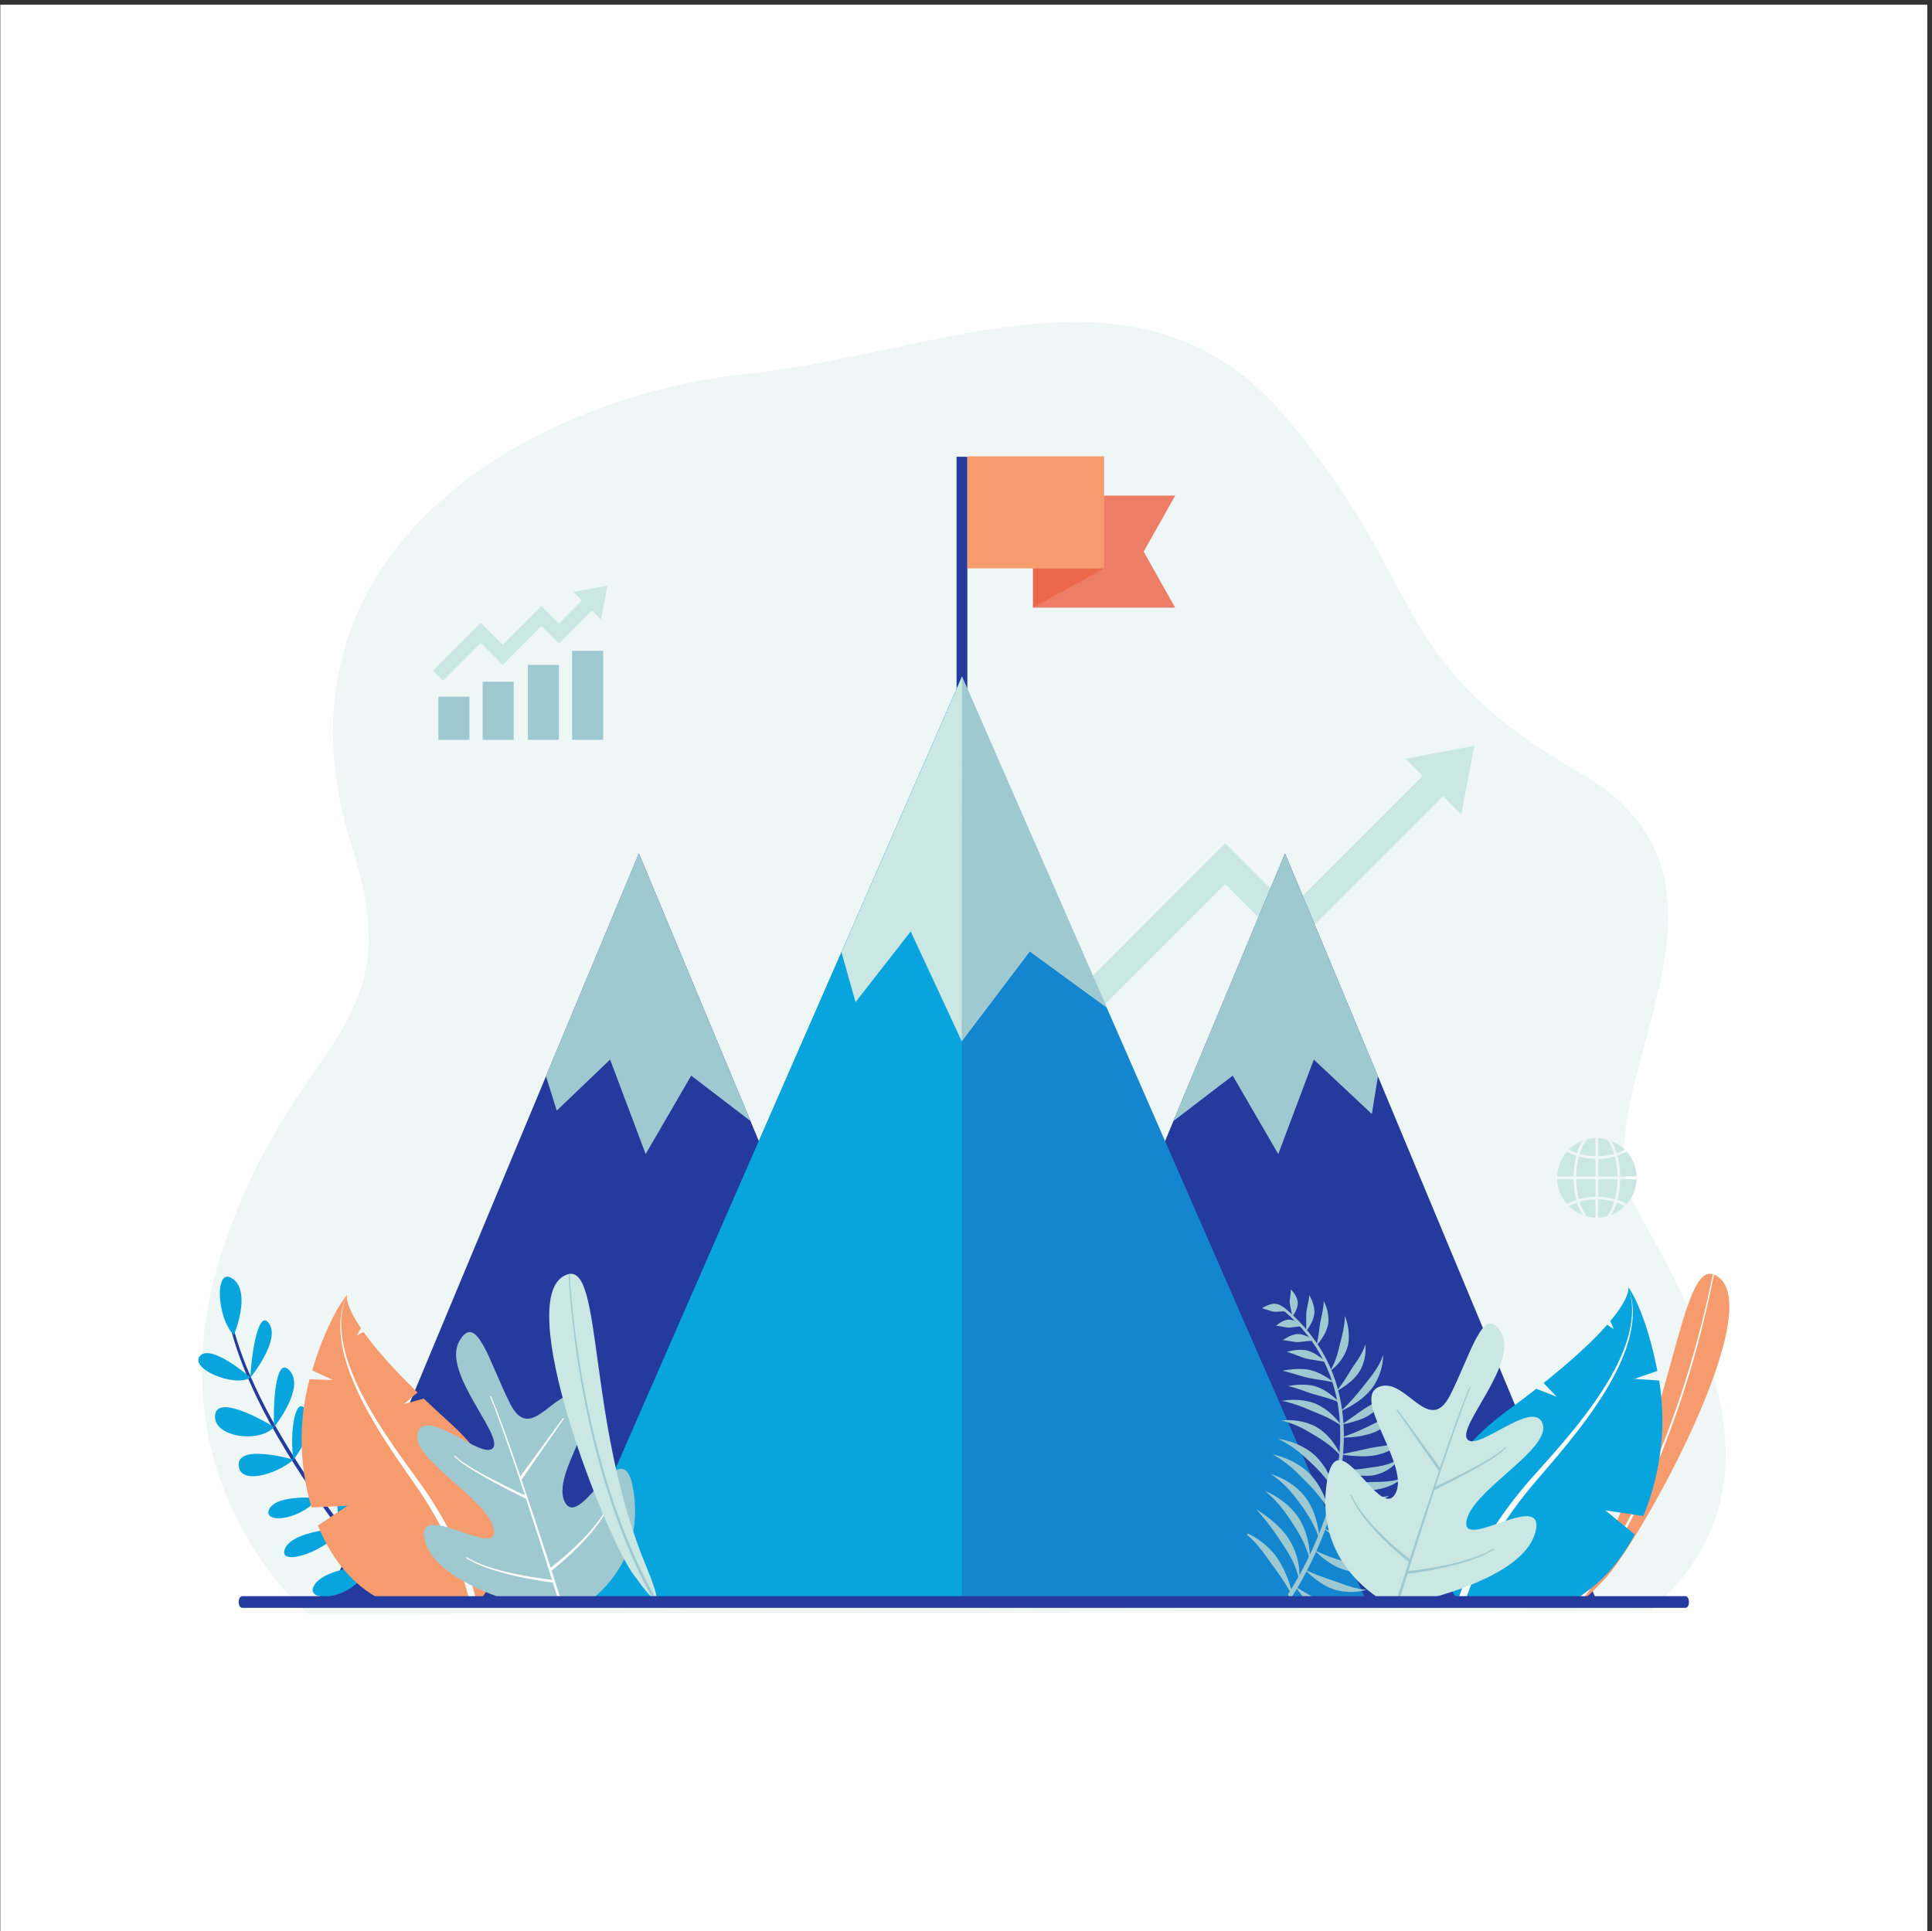 <svg xmlns="http://www.w3.org/2000/svg" xml:space="preserve" width="4001" height="4000"><rect width="100%" height="100%" fill="#333333" stroke="none"/><defs><clipPath id="a" clipPathUnits="userSpaceOnUse"><path d="M30007.5 30000H7.46V0H30007.5Z" clip-rule="evenodd"/></clipPath></defs><path d="M30007.5 30000H7.46V0H30007.5v30000" style="fill:#fff;fill-opacity:1;fill-rule:evenodd;stroke:none" transform="matrix(.133 0 0 -.133 0 4000)"/><g clip-path="url(#a)" transform="matrix(.133 0 0 -.133 0 4000)"><path d="M30007.5 30000H7.46V0H30007.5v30000" style="fill:#fff;fill-opacity:1;fill-rule:evenodd;stroke:none"/><path d="M4805.01 4938.58S2342.08 6948.46 3416.3 10450.9c1074.22 3502.4 3016.15 3442.7 2071.59 6403.8-1499.41 4700.4 2866.94 7059 6123.01 7395.3 3009.7 310.9 6139.5 1987.8 8392.8-649.1 2253.2-2637 1549.8-3809.9 4602.5-5564.6 3052.8-1754.7-99.1-5019.4 875.2-6778.5 974.2-1759.14 2457.6-4340.6 208.3-6266.72l-20884.69-52.5" style="fill:#eef7f6;fill-opacity:1;fill-rule:evenodd;stroke:none"/><path d="M24843.3 11396.7v-282.3c-45.6 1.5-90 8-132.6 18.9-10.7 12.6-20.9 26.4-30.8 41.4-33.3 50.4-61.9 113.3-84.1 185.4 76.4 21.9 159.9 34.8 247.5 36.6zm42.1 0c87.6-1.8 171.1-14.7 247.6-36.6-22.3-72.1-50.8-135-84.2-185.4-9.8-15-20.1-28.8-30.7-41.4-42.6-10.9-87-17.4-132.7-18.9zm-329.7-49.2c23.1-74.5 52.5-139.7 86.7-192.4-80.2 30.8-152.4 77.9-212.5 137.2 38.6 21.4 80.8 39.9 125.8 55.2zm617.4 0c45-15.3 87.1-33.8 125.8-55.2-60.1-59.3-132.3-106.4-212.5-137.2 34.2 52.7 63.6 117.9 86.7 192.4zm-671.8 364.6c1.6-117.2 17-227.4 42.8-324.2-51.8-17.5-100.1-39.1-144-64.1l-.1.1c-7.6 8.6-15 17.4-22.1 26.4-14.2 18-27.4 36.8-39.5 56.4-26.2 42-47.3 87.2-62.7 134.3-10.9 33.5-19 67.9-24 102.7-3.3 22.4-5.3 45-6.1 67.5v.9zm981.9 0c-5-148.7-62.5-284.1-154.5-388.3-43.9 25-92.2 46.6-144 64.1 25.8 96.8 41.1 207 42.8 324.2zm-297.8 0c-1.7-112.7-16.2-218.6-40.8-311.6-80.1 23-167.5 36.5-259.2 38.3v273.3zm-642 0h299.9v-273.3c-91.6-1.8-179-15.3-259.1-38.3-24.6 93-39.2 198.9-40.8 311.6zm-143.3 430.5c43.9-25.1 92.2-46.7 144-64.2-25.8-96.8-41.2-207-42.8-324.2h-255.7c5 148.7 62.5 284.1 154.5 388.4zm744.5-76.7c24.6-93 39.1-199 40.8-311.7h-300v273.4c91.7 1.8 179.1 15.2 259.2 38.3zm184.2 76.5c7.6-8.5 14.9-17.3 22-26.3 14.3-18.1 27.5-36.9 39.6-56.4 26.2-42.1 47.3-87.3 62.7-134.3 10.9-33.5 19-68 24-102.8 3.2-22.4 5.2-44.9 6-67.5l.1-.9h-255.7c-1.7 117.2-17 227.5-42.8 324.2 51.8 17.5 100.1 39.1 144 64.2zm-744.6-76.5c80.1-23.1 167.5-36.5 259.1-38.3v-273.4h-299.9c1.6 112.7 16.2 218.7 40.8 311.7zm259.1 286.1v-282.3c-87.5 1.8-171.1 14.6-247.5 36.6 22.2 72 50.8 134.9 84.1 185.4 9.9 14.9 20.1 28.7 30.8 41.3 42.6 10.9 87 17.4 132.6 19zm42.1 0c45.7-1.6 90.1-8.1 132.7-19 10.6-12.6 20.9-26.4 30.7-41.3 33.4-50.5 61.9-113.4 84.2-185.4-76.4-22-160-34.8-247.6-36.6zm-243-40.7c-34.2-52.7-63.6-118-86.7-192.5-45 15.3-87.2 33.9-125.8 55.3 60.1 59.2 132.3 106.3 212.5 137.2zm444 0c80.2-30.9 152.4-78 212.5-137.2-38.7-21.4-80.8-40-125.8-55.3-23.1 74.5-52.5 139.8-86.7 192.5M22149.5 17993.2l-265.6 265.7 1072.1 202.4-202.4-1072.1-285.9 285.8-2379-2379.1-1011.8 1011.8-2253.2-2253.2-317.8 317.7 2571.7 2572.6 1011.1-1012.5 2060.8 2060.9" style="fill:#cae7e4;fill-opacity:1;fill-rule:evenodd;stroke:none"/><path d="M8908.44 19940.7h483.19v-1386.4h-483.19v1386.4M8218.87 19720.8h483.19v-1166.5h-483.19v1166.5M7515.39 19459.1h483.19v-904.8h-483.19v904.8M6825.82 19225.5h483.19v-671.2h-483.19v671.2" style="fill:#9fc9d0;fill-opacity:1;fill-rule:evenodd;stroke:none"/><path d="m9061.4 20725.1-130.86 130.9 528.07 99.7-99.7-528.1-140.78 140.8-516.07-516.1-273 273.1-602.45-602.5-339.82 339.8-588.74-588.7-156.74 156.7 745.48 745.5 339.82-339.8 602.77 602.7 272.68-273.3 359.34 359.3" style="fill:#cae7e4;fill-opacity:1;fill-rule:evenodd;stroke:none"/><path d="M15062.5 22961.8h-168.2v-6466.2h168.2v6466.2M20008.6 16784.4l4855.8-11644.53h-9711.5l4855.7 11644.53" style="fill:#243a9d;fill-opacity:1;fill-rule:evenodd;stroke:none"/><path d="m21455.5 13314.6-1446.9 3469.8-1737.3-4166.2 923.1 706.4 709.1-1221.1 553.4 1471.7 903.9-848.4 94.7 587.8" style="fill:#9fc9d0;fill-opacity:1;fill-rule:evenodd;stroke:none"/><path d="M9948.19 16784.4 5092.43 5139.87H14804L9948.19 16784.4" style="fill:#243a9d;fill-opacity:1;fill-rule:evenodd;stroke:none"/><path d="m8501.27 13314.6 1446.92 3469.8 1737.31-4166.2-923.1 706.4-709-1221.1-553.54 1471.7-830.88-795.2-167.71 534.6" style="fill:#9fc9d0;fill-opacity:1;fill-rule:evenodd;stroke:none"/><path d="M14978.4 19538.7 8682.21 5139.87H21274.6L14978.4 19538.7" style="fill:#1486cf;fill-opacity:1;fill-rule:evenodd;stroke:none"/><path d="M14978.4 19538.7 8682.21 5139.87h6296.19V19538.7" style="fill:#08a4dd;fill-opacity:1;fill-rule:evenodd;stroke:none"/><path d="m13102.3 15248.1 1876.1 4290.6 2252.7-5151.6-1197 873.4-1059.5-1399.5-794.1 1709.4-858.7-1100.7-219.5 778.4" style="fill:#cae7e4;fill-opacity:1;fill-rule:evenodd;stroke:none"/><path d="m14974.6 13861 3.8 5677.7 2252.7-5151.6-1197 873.4-1059.5-1399.5" style="fill:#9fc9d0;fill-opacity:1;fill-rule:evenodd;stroke:none"/><path d="M18298.6 22357.1h-2213.4V20612h2213.4l-490.9 872.6 490.9 872.5" style="fill:#ed7d65;fill-opacity:1;fill-rule:evenodd;stroke:none"/><path d="M16085.2 20612v611.9h1106.7l-1106.7-611.9" style="fill:#eb684d;fill-opacity:1;fill-rule:evenodd;stroke:none"/><path d="M17191.9 22969.1h-2129.4v-1745.2h2129.4v1745.2" style="fill:#f69b6e;fill-opacity:1;fill-rule:evenodd;stroke:none"/><path d="M6342.21 5078.2c0-42.99-53.44 0-98.36 0-349.05 394.93-1132.32 1321.84-1774.95 2377.11-388.81 638.48-726.09 1323.93-885.1 1967.08-2.83 11.32 4.06 22.81 15.37 25.64 11.32 2.84 22.81-4.05 25.65-15.37 161.79-637.88 501.19-1316.58 891.22-1948.45 675.27-1093.97 1502.55-2047.5 1826.17-2406.01" style="fill:#243a9d;fill-opacity:1;fill-rule:evenodd;stroke:none"/><path d="M6268.2 5078.2s351.04 439.45 161.52 928.54c-189.52 489.08-422.29-430.84-161.52-928.54M5762.47 5700.65s418.91 782.22 177.46 1033.68c-241.46 251.46-345.11-521.28-177.46-1033.68M5311.71 6275.14s399.16 608.27 241.19 865.4c-157.97 257.13-420.59-217.79-241.19-865.4M4969.49 6745.29s417.93 572.32 179.82 867.13c-238.11 294.82-370.32-341.68-179.82-867.13M4570.15 7344.73s371.77 459.46 202.22 757.06c-169.55 297.59-270.09-350.51-202.22-757.06M4267.56 7852.92s485.14 598.52 246.43 874.52c-238.72 276-262.67-627.97-246.43-874.52M3900.71 8623.87s472.43 580.64 288.63 842.2c-183.79 261.57-290.57-635.58-288.63-842.2M3642.35 9286.23s277.09 657.96-15.21 872.67c-292.29 214.8-255.5-614.82 15.21-872.67M3900.71 8623.87s-616.99 535.25-787.14 335.15c-170.16-200.1 550.49-496.71 787.14-335.15M4267.56 7852.92s-870.56 540.05-917.64 191.63c-47.09-348.42 686.26-451.68 917.64-191.63M4570.15 7344.73s-854.3 248.88-853.48-76.52c.81-325.4 585-158.81 853.48 76.52" style="fill:#08a4dd;fill-opacity:1;fill-rule:evenodd;stroke:none"/><path d="M4969.44 6745.43s-635.21 64.67-770.7-158.88c-135.49-223.54 404.25-233.85 770.7 158.88M5311.71 6275.14s-773.69-32.52-878.59-328.27c-104.9-295.75 737.62 6.89 878.59 328.27M5762.47 5700.65s-715.62-41.23-873.42-318.34c-157.8-277.11 627.85-247.59 873.42 318.34" style="fill:#08a4dd;fill-opacity:1;fill-rule:evenodd;stroke:none"/><path d="M5619.93 9391.35c-267.52 394.67-213.24 521.79-213.24 521.79s-280.33-302.97-546.13-1178.4l324.15-150.08-364.54 12.49c-73.46-280.56-123.59-592.25-124-921.07-.44-355.76 49.89-726.68 154.99-1075.86l561.87 27.36-463.39-307.83c203.23-502.09 532.33-931.73 1000.68-1163.16 485.7-4.88 1464.91-69.32 1516.61-6.55 188.91 229.36 599.24 849.73 326.35 1655.77l-470.77-63.42 431.14 169.78c-129.27 317.85-366.67 662.14-764.58 1020.96-142.68 128.67-272.62 249.52-390.82 362.83l-310.95-86.4 213.21 180.99c-418.4 408.79-678.73 715.61-840.18 942.64l-103.75-54.42 63.35 112.58" style="fill:#f69b6e;fill-opacity:1;fill-rule:evenodd;stroke:none"/><path d="M7409.85 5174.19c6.91-29.56-88.59-86.07-104.36-15.48-35.14 157.32-121.77 475.2-314.76 887.87-128.33 274.39-303.15 590.48-541.27 928.97-300.44 430.88-756.78 1068.99-994.33 1698.55-167.02 442.63-226.18 880.79-48.44 1239.04-166.03-360.26-95.55-793.46 80.97-1228.84 251.63-620.6 718.43-1245.41 1026.58-1667.34 246.53-340.51 428.88-659.04 562.74-936.13 202.29-418.76 294.68-743.33 332.87-906.64" style="fill:#fff;fill-opacity:1;fill-rule:evenodd;stroke:none"/><path d="M9193.95 5151.92c-248.9-40.67-750.13 17.24-1268.78-2.62-556.45 183.88-1186.68 484.6-1305.72 924.52-187.69 693.62 1152.91-298.17 1071.12 179.93-81.79 478.1-1328.82 1119.57-1185.28 1516.42 143.53 396.86 1010.18-444.85 1171.9-242.63 161.71 202.23-798.47 1177.84-527.1 1659.43 271.37 481.59 474.43-345.05 795.25-974.5s673.64 241.8 1067.64 142.97c537.12-134.74-484.44-1250.19-206.65-1689.43 256.1-404.94 916.48 1248.16 1062.93 157.09 116.35-866.76-330.11-1397.54-675.31-1671.18" style="fill:#9fc9d0;fill-opacity:1;fill-rule:evenodd;stroke:none"/><path d="M8594.98 5474.05c-89.45 9.49-450.89 51.56-801.09 144.75-194.39 51.73-385.31 119.13-524.05 205.62-4.11 2.61-9.26 1.68-11.51-2.08-2.24-3.76-.73-8.94 3.37-11.55 139.01-90.01 331.26-161.89 527.39-217.84 373.97-106.68 761.91-155.44 819.52-162.32 34.93-111.38 65.43-209.16 90.26-289-6.27-8.69 57.52-48.05 42.6-1.23-38.55 120.98-91.09 285.14-152.87 476.4 36.8 28.59 344.87 270.99 603.21 573.77 125.59 147.19 239.41 308.61 304.75 466.67 1.72 4.05-.41 9.07-4.76 11.19-4.36 2.13-9.29.56-11.01-3.49-67.65-155.02-183.51-312.47-310.71-455.71-241.31-271.75-523.5-492.2-596.06-547.33-122.47 378.68-278.34 854.66-433.1 1310.88-7.08 20.89-14.17 41.74-21.26 62.57 2.95 1.32 5.55 3.37 7.52 6.13l648.77 934.33c2.54 3.57 1.41 8.79-2.53 11.67-3.93 2.87-9.18 2.31-11.72-1.25l-658.85-901.57c-173.29 507.72-341.64 978.46-456.24 1246.74-1.85 4.37-6.84 6.82-11.14 5.47-4.3-1.35-6.29-6-4.44-10.37 120.75-288.22 301.58-809.58 483.82-1359.58 19.54-58.95 39.09-118.24 58.54-177.47-98.32 45.64-483.63 226.81-773.93 395.55-141.38 82.17-260.18 161.13-311.36 219.99-3.15 3.69-8.52 4.5-11.98 1.79-3.46-2.7-3.72-7.89-.57-11.59 50.94-60.92 170.2-144.09 312.71-230.63 333.14-202.3 793.5-423.9 793.5-423.9 2.75-1.29 5.59-2.01 8.36-2.2 150.76-460.14 296.91-920.63 404.86-1264.41" style="fill:#fff;fill-opacity:1;fill-rule:evenodd;stroke:none"/><path d="M9878.26 5535.95C9446.7 6083.62 7921.97 9952.01 8840.94 10231c549.87 166.9 295.67-2325.09 1222.06-4550.95 424.5-1019.94-136.4-205.43-184.74-144.1" style="fill:#cae7e4;fill-opacity:1;fill-rule:evenodd;stroke:none"/><path d="M10225.9 5163.3s-540.83 841.83-949.4 2456.25c-182 719.16-337.72 1591.4-407.85 2610.65-.3 4.6-4.32 8.2-8.95 7.8-4.64-.3-8.15-4.3-7.85-8.9 65.19-1021.23 216.89-1895.62 395.62-2616.82 402.45-1623.95 942.13-2472.15 942.13-2472.15 6.4-10.01 19.8-12.94 29.8-6.54 10 6.4 12.9 19.71 6.5 29.71" style="fill:#9fc9d0;fill-opacity:1;fill-rule:evenodd;stroke:none"/><path d="M24958.2 5455.33c528 512.79 2663 4347.48 1740.4 4767.57-552 251.4-633.7-2391.42-1913.5-4591.03-586.5-1007.92 114-233.97 173.1-176.54" style="fill:#f69b6e;fill-opacity:1;fill-rule:evenodd;stroke:none"/><path d="M24542.5 5113.93s683.3 805.33 1336.1 2437.47c290.7 727.04 575.3 1617.92 790.9 2674.5 1 4.9 5.7 8 10.5 7s7.9-5.6 7-10.5c-210.7-1059.34-491.4-1953.03-779.1-2682.66-647.6-1642.96-1330.7-2455.11-1330.7-2455.11-8.1-9.58-22.4-10.79-32-2.7-9.6 8.09-10.8 22.43-2.7 32" style="fill:#fff;fill-opacity:1;fill-rule:evenodd;stroke:none"/><path d="M25073.7 9502.63c325.4 389.04 281.6 529.37 281.6 529.37s264.2-350.68 451.7-1305.72l-359.2-124.1 387.2-25.86c47.7-304.82 67.3-640.09 32.5-988.15-37.7-376.57-130.7-763.76-279.4-1122.06l-591.7 89.2 457.4-375.49c-230.3-436.48-552.7-806.82-967.5-1026.47-498.9 0-936.8-52.84-1740.6-52.84 0 0-727.4 849.33-249.5 1898.61l491.5-117.58-438.1 225.91c170.9 322.55 459.1 661.49 918.7 998.6 164.8 120.89 315.3 234.86 452.5 342.12l319.8-124.79-206.2 214.42c486.6 387.8 795.1 684.63 990.3 907.61l104-68.72-55 125.94" style="fill:#08a4dd;fill-opacity:1;fill-rule:evenodd;stroke:none"/><path d="M22801.8 5090.61s102.5 416.16 462.5 1018.91c165.2 276.65 384.1 592.46 672.4 925.19 364.2 423.83 915.6 1050.27 1234.5 1691.12 224.2 450.57 333.8 907.97 184.1 1306.17 137.1-399.07 16.1-850-217.4-1291.88-332.9-629.87-893.9-1241.11-1265.3-1654.64-297.4-333.96-524.6-651.54-696-930.46-305.8-497.82-435.4-873.03-473.9-998.86 16-30.73 43-55.65 43-55.65s28.5-10.88 53.2-18.65c1.2 2.81 2.2 5.73 2.9 8.75" style="fill:#fff;fill-opacity:1;fill-rule:evenodd;stroke:none"/><path d="M20063.5 5264.13s924.4 1362.05 792.5 2747.88c-55.6 584.69-299.9 1173.44-881.7 1665.63-8.8 7.37-9.9 20.47-2.5 29.24 7.3 8.76 20.4 9.9 29.2 2.53 596.2-497.76 848.4-1096.54 909.1-1692.08 143-1405.61-785.7-2794.22-785.7-2794.22-11.3-16.81-34.1-21.26-50.9-9.94-16.8 11.32-21.3 34.16-10 50.96" style="fill:#9fc9d0;fill-opacity:1;fill-rule:evenodd;stroke:none"/><path d="M20082.2 5297.54s-55 99.05-148.1 235.88c-31.6 46.43-67.8 96.29-106.2 149.63-28.6 39.53-58.8 80.28-89.4 122.25-29.2 40.13-58 81.5-89.3 122-66.8 86.29-138.2 169.5-224.8 237.27-6.7 4.19-8.8 13.09-4.6 19.86 4.1 6.77 13 8.87 19.8 4.68 104.5-49.59 200-115.05 285.2-191.87 34.7-31.3 66.9-64.36 96.8-98.84 20.3-23.48 39.4-47.59 56.7-72.4 46.2-66.61 83.7-134.53 114-198.11 85.8-179.75 116.9-320.09 116.9-320.09 2.8-7.44-.9-15.78-8.4-18.62-7.4-2.83-15.8.92-18.6 8.36M20223.6 5457.39s-5 117.1-92.3 300.96c-26 54.69-59.5 114.19-100.9 180.53-25.4 40.7-54.5 83.01-85.2 128.92-27.3 40.63-55.3 84.03-86.8 129.17-42.2 60.3-87.9 123.56-141.5 190.26-47.6 59.25-97.6 120.34-156.5 183.64 73.9-46.67 140-91.73 200.6-139.1 45.4-35.54 86.2-71.11 124.2-107.13 42.3-40.14 80.2-79.82 113.5-120.03 24.5-29.61 46.4-59.38 65.6-89.1 32.4-50.15 57.9-99.56 79-146.63 16.1-36.03 29.1-70.56 39.8-103.91 31-96.9 44-178.63 48.4-244.13 7.2-105.54-7.9-163.45-7.9-163.45M20395.7 5784.65s-33.5 159.66-145.9 366.06c-15.8 28.97-32.9 58.59-51.1 89.6-24.7 41.93-52.6 84.68-82.4 129.33-18.4 27.53-37.1 55.85-56.9 84.63-28.1 40.93-57.2 82.9-90.5 124.72-31.5 39.58-64.7 78.89-101.9 118.36-52.4 55.61-108.6 110.1-174.9 162.73 79.2-34.5 150-71.94 215.2-114.72 47.8-31.39 90.8-64.81 131.1-99.91 43.4-37.88 82.4-77.05 117-117.95 24.5-29.04 46.5-58.92 65.9-89.26 31.4-49.01 56.5-98.73 77.4-147.1 15.4-35.34 28.2-69.77 38.6-103.53 71.6-232.04 58.4-402.96 58.4-402.96M20541.8 6109.97s-45 157.92-164.7 353.45c-17.1 27.9-35.4 56.29-54.9 85.89-26.5 40.32-56.2 81.07-87.7 123.3-19.5 26.22-39.5 53.09-60.5 80.2-30.1 38.84-61.1 78.39-96.4 117.09-33.7 36.94-69 73.19-108.6 108.82-56.1 50.63-116.2 99.06-186.8 143.63 81.7-25.29 154.9-55.55 223-92.44 49.8-26.97 94.9-56.86 137.3-88.98 45.3-34.36 86.4-70.79 123.1-109.52 25.9-27.26 49.4-55.65 70.2-84.79 33.4-46.58 60.7-94.54 83.8-141.61 16.8-34.06 31.1-67.45 43.1-100.42 80.6-222.45 79.1-394.62 79.1-394.62M20698.1 6538.18s-71.3 141.63-221.3 313.91c-21.2 24.29-43.6 48.99-67.2 74.84-32.1 35.1-67.3 70.42-104.1 107.29-22.9 22.85-46.1 46.43-70.3 70.25-34.6 34.11-69.9 69.04-109 103.01-37.3 32.43-75.9 64.23-118.2 95.35-60.2 44.43-123.4 86.77-195.6 125.04 81.5-18.2 155.9-41.12 226.5-70.48 51.1-21.27 98.3-45.41 143.4-71.77 48-28.12 92.4-58.28 133.2-91 28.7-23.03 55.3-47.31 79.5-72.56 39-40.52 72.4-82.91 102-124.79 21.5-30.47 40.6-60.54 57.4-90.46 115.2-205.21 143.7-368.63 143.7-368.63M20787.4 6833.81s-68.6 139.47-217.8 303.89c-21 23.18-43.3 46.61-66.9 71.12-32 33.21-67.2 66.35-104.3 100.89-22.9 21.34-46.3 43.34-70.7 65.52-34.8 31.65-70.6 64.05-110.3 95.26-37.7 29.67-76.7 58.64-119.6 86.76-60.7 39.82-124.5 77.51-197.5 110.86 81.1-12.62 155-30.32 225.1-54.62 51.5-17.79 98.8-38.78 144-62.09 48.7-25.07 93.5-52.51 134.7-82.72 29.1-21.37 56.1-44.15 80.7-68.02 39.7-38.41 73.6-79.01 103.5-119.35 21.8-29.38 41.1-58.46 58-87.52 115.4-198.49 141.1-359.98 141.1-359.98M20880.3 7397.18s-86.7 108.62-249 222.68c-22.8 16.03-46.7 31.92-72 48.64-34.1 22.59-71.1 44.38-109.9 67.22-23.9 14.1-48.3 28.79-73.7 43.44-36.2 20.95-73.1 42.56-113.5 62.3-38.5 18.79-77.8 36.76-120.5 53.26-60.7 23.4-123.2 44.42-193.7 59.81 73.8 6.75 141.6 7.35 208 1.21 48.8-4.52 94.5-12.93 138.9-23.87 48-11.79 92.9-26.65 135.1-44.87 29.9-12.9 58.1-27.63 84.3-43.89 42.3-26.18 79.8-55.62 113.5-85.73 24.6-21.93 46.7-44.14 66.9-66.75 54.8-61.49 95-119.85 124.3-169.45 44.1-74.43 61.3-124 61.3-124M20893.7 7866.25s-76.7 59.53-213.4 127.94c-43.7 21.86-92.8 43.46-147.5 66.54-35 14.76-72.3 28.83-111 44.81-35.6 14.71-71.8 31.23-110.5 46.75-54.3 21.84-110.2 43.59-172.1 62.33-58.2 17.61-116.8 34.24-182.4 46.05 67.3 10.34 129.5 15.9 191.7 15.93 45.1.01 87.6-3.24 129.6-8.57 45-5.72 87.6-13.93 128.3-25.27 28.8-8.03 56.3-17.73 82.3-28.98 42-18.22 80.2-39.69 115.1-61.92 25.7-16.34 49.2-33.02 71-50.45 151.9-122.05 218.9-235.16 218.9-235.16M20852.2 8235.12s-56.4 27.72-159.2 61.15c-37.4 12.17-79.7 23.07-128 36.89-38.9 11.12-81.1 21.68-125.9 34.99-19.5 5.8-39 13.22-59.3 20.35-29.1 10.24-58.4 21.01-89.7 31.91-73.1 25.5-147.7 51.45-235.1 69.51 55 10.36 104.9 17.65 156.3 21 36.9 2.41 71.4 2.3 106 .74 37.1-1.66 72-5.09 105.9-11.2 24-4.31 47-10.07 68.8-17.23 35.6-11.7 68.1-26.28 98.1-41.48 22.3-11.32 42.6-22.9 61.6-35.31 137.6-89.71 200.5-171.32 200.5-171.32M20775.4 8543.89s-88.7 24.6-245.8 47.64c-20.6 3.03-41.9 6.09-64.6 10.04-30.2 5.22-62.1 10.05-95.7 17.01-20.5 4.24-41.4 9.53-62.8 15.38-30.6 8.34-61.2 18.36-94.1 27.94-31.2 9.12-62.1 18.46-95.4 28.03-47.8 13.7-94.3 27.69-146.7 39.99 53.7 9.86 102.3 17.73 152.5 22.41 35.8 3.33 69.3 4.66 103 4.8 36 .16 70-.97 103.2-4.58 23.4-2.54 46-6.35 67.6-11.51 35.4-8.46 67.9-19.66 98.2-31.3 22.8-8.72 43.5-17.79 63.2-27.61 146.3-72.87 217.4-138.24 217.4-138.24M20646.1 8866.18s-74.9 14.48-191.1 30.98c-16.1 2.28-32.1 4.58-49.4 7.85-23.2 4.41-47.3 8.45-72 14.62-15.5 3.86-31 8.79-46.6 14.14-23.2 7.96-45.4 17.17-69.1 26.31-60.5 23.38-116.8 47.05-182 60.97 39.9 12.49 76.3 21.51 117.2 27.6 27.6 4.09 53.3 5.68 80.6 6.29 27.7.62 54-.26 80.5-3.57 17.9-2.23 35.4-5.74 52.2-10.63 26.4-7.74 51-18.1 74.1-29.04 16.8-8 32.1-16.17 46.8-25.25 102.8-63.44 158.8-120.27 158.8-120.27M20452.9 9191.99s-45.9 7.02-146.2-6.91c-11.7-1.64-23.3-3.8-36.7-5.09-16.9-1.63-34.6-4.37-54.2-5.04-11.7-.39-23.8.25-36.4 1.26-18.2 1.48-36 4.59-56.2 7.59-47.1 7.05-91 17.17-149.6 21.96 29.7 19.34 53 34.11 81 48.53 20.3 10.49 38.2 17.82 57.8 25.07 21.2 7.88 40.6 13.62 60.6 17.39 14.4 2.7 28.4 3.91 41.8 3.67 22.9-.41 43.7-3.9 62.9-8.47 15.2-3.61 28.3-7.56 41.1-12.68 30.7-12.29 52.9-23.52 72.5-36.3 46.4-30.15 61.6-50.98 61.6-50.98M20273 9417.78s-40.6 4.84-124.6-7.94c-10-1.5-19.3-3.73-30.5-4.88-13.9-1.43-28.3-4.38-44.4-4.66-11.9-.21-24.2 1.31-37.2 2.79-19.4 2.2-37.3 6.55-59 10.1-35.4 5.79-65 13.72-107.4 17.57 24.3 20.05 42.3 34.03 65.9 48.98 17.1 10.8 31.9 17.77 48.8 25.25 18.2 8.07 34.8 13.52 52.4 17.33 12.4 2.7 24.7 3.67 36.4 3.45 13-.25 25.1-2.07 36.7-4.77 20.2-4.72 37.3-9.83 53.3-17.4 26.2-12.44 44.2-23.52 60.6-36.64 37.4-29.86 49-49.18 49-49.18M20043.6 9645.35s-28.6 13.48-119.9 5.84c-9.7-.81-19-2.43-30.2-2.82-13.8-.46-28.3-2.11-44.6-1.28-9.6.48-19.5 2.08-29.8 4.14-15 3-29.2 7.67-45.8 12.67-39.1 11.77-72.7 26.2-122.8 39.31 27 15.58 46.3 26.66 71.1 38.04 18 8.26 33 13.45 50 18.81 18.6 5.86 35 9.7 52.1 11.79 12.3 1.5 24.2 1.43 35.4.29 12.6-1.29 24.3-4.06 35.1-7.49 20-6.3 36.4-12.58 51.2-21.02 26.3-14.98 43.1-27.24 57.5-41.62 36.6-36.35 40.7-56.66 40.7-56.66M20120.5 9574.84s-4.3 46.59-23.4 130.17c-2.4 10.48-5.2 20.41-7.2 32.06-2.5 14.88-6 30.12-7.5 46.86-.9 10.13-.7 20.57-.3 31.34.7 16.16 3.2 31.44 5.1 48.76 4.6 43.7 12.2 81.73 11.1 132.88 22.1-23.16 37.8-41.33 54.7-65.3 11.9-16.93 20-32.19 28.6-49.57 9.1-18.2 15.6-35.2 20.5-53.44 3.4-12.53 5.2-25.09 5.6-37.33.5-20.08-1.9-38.82-5.6-56.48-2.8-13.45-5.9-25.08-10.4-36.79-10.1-26.95-19.3-46.58-30.2-65.16-24.2-41.18-41-58-41-58M20335.8 9344.82s5.7 66.11 3.2 174.55c-.3 14.44-.8 28.81-.5 44.56.4 20.83 0 42.5 1.7 65.32 1 14.04 3 28.3 5.4 42.87 3.5 21.48 8.5 42.32 13 64.92 11.3 55.99 24.1 108.62 27.3 172.14 19.5-34.32 34.4-64.31 47.7-98.97 9.3-24.22 15.5-46.71 21.2-70.8 5.9-25.05 9.8-48.79 11.4-73.03 1.1-16.67.7-33.07-1.1-48.89-3-25.48-8.9-49.22-15.8-71.53-5.2-16.55-10.6-31.45-17.3-45.89-47.5-103.06-96.2-155.25-96.2-155.25M20498.5 9125.01s17.5 64.52 33.4 169.59c4.6 30.54 8.3 63.03 13 99.15 2.7 20.85 4.6 42.39 8.4 64.6 4.7 27.37 10.7 55.45 16.9 84.52 8.9 42.2 19.7 83.77 26.6 129.7 7.1 47.28 14.1 92.18 14.5 143.34 21.4-42.63 37.5-81.98 50.1-125.06 8.9-30.37 14.4-59.29 18.6-89.31 4.4-31.31 6.3-61.37 5.5-91.39-.5-20.69-2.7-40.94-6.5-60.4-6.1-31.04-15.4-59.99-25.9-87.07-7.7-19.77-15.7-37.87-24.9-55.12-63.7-119.28-129.7-182.55-129.7-182.55M20709.3 8725.65s48.2 69.59 93.8 197.13c14.3 39.84 26.8 84.48 40 134.98 8.3 31.7 15.4 65.51 24.2 101.07 8 32.33 17.8 65.55 26.3 101.17 11.7 49.52 23.5 100.61 32 157.71 7.7 52.74 15.1 105.68 17.5 165.46 20-57.91 35-110.69 45.1-164.35 7.5-39.83 11.4-77.3 13.4-114.57 2.2-40.8 1.4-79.32-2.5-116.47-2.9-26.71-7.7-52.36-14.2-76.65-10.8-39.95-25.3-76.32-41.2-109.54-11.9-24.75-24.4-47.23-37.9-68.17-37.6-58.33-75.1-102.14-108.7-135.35-51.5-50.94-87.8-72.42-87.8-72.42M20813 8413.17s56.3 69.45 129.2 179.72c24.4 36.79 49.7 77.1 76.4 121.07 10 16.39 20 33.1 30.7 49.87 10.4 16.1 21 32.35 32.1 48.55 21.8 31.75 44.3 63.15 65.7 96.79 46.1 72.57 88.3 145.84 112.4 232.78 6-56.28 5.6-109.07-1.3-163.6-4.7-37.53-13-72.88-23.4-108.52-10.6-36.31-23.6-70.83-39.5-103.98-10.8-22.48-23.1-43.94-36.7-63.98-21.3-31.36-45.1-59.53-69.4-85.35-17.3-18.5-34.7-35.27-52.6-50.71-120.4-103.66-223.6-152.64-223.6-152.64M20873.5 8098.4s88.3 76.69 200.6 202.81c38 42.67 78.1 90.25 119.3 142.54 15.5 19.63 31.1 39.77 47.2 60.08 15.6 19.56 31.3 39.42 47.5 59.37 31.5 38.88 63.2 78.29 93.3 120.59 63.6 89.42 120.7 184.02 155.1 295.85-.4-72.38-8.9-140.48-25.5-207.93-11.6-46.86-27.1-91.08-45.5-134.54-18.8-44.57-40.5-86.81-65.3-126.66-16.9-27.18-35.4-52.96-55.2-76.95-31-37.52-64.6-71.02-98.3-101.51-24.1-21.76-48.2-41.54-72.5-59.57-162.4-120.4-300.7-174.08-300.7-174.08M20888.7 7689.47s109.4 35.81 254.4 98.43c50.9 21.97 105.1 46.8 161.2 74.38 21.5 10.59 43.2 21.49 65.2 32.18 21.5 10.46 43.1 20.97 64.8 31.33 43.6 20.82 86.5 41.58 127.3 65.88 93.9 55.87 174.9 121.24 222.2 216.67-14.7-91.35-55.8-171.12-116-242.75-39-46.45-85.2-87.36-136.7-122.85-37.4-25.83-77.6-48.21-119.1-66.28-42.1-18.35-85.4-31.78-127.9-42.88-55.3-14.46-108.2-24.01-157.5-30.5-139.1-18.31-237.9-13.61-237.9-13.61M20853.3 7187.73s105.4-6.46 253 4.47c50.6 3.74 104.9 9.65 162.5 18.03 21.7 3.16 43.7 6.71 66 9.98 21.6 3.16 43.5 6.41 65.5 9.54 43.4 6.16 86.8 12.53 130.6 22.87 93.8 22.16 184.4 54.09 267.5 118.18-36.4-55.06-77.7-99.95-125.8-138.93-34-27.53-70-49.63-108-69.32-38.7-20.07-78.6-35.97-119.6-47.89-27.6-8.03-55.7-13.83-83.6-17.33-43.2-5.41-85.8-6.01-126.9-4.1-29 1.35-56.7 4.04-83.6 8.31-175.5 27.79-297.6 86.19-297.6 86.19M20767.8 6779.68s85-4.11 211.7-3.3c38.6.24 79.7 1.09 124.2 1.56 26.5.27 53.6 1.24 81.5.43 35.2-1.03 71.2-3.29 107.6-5.51 54.6-3.33 108.1-8.19 162.8-7.65 60.3.58 116.8 2.7 173.7 15.14-45-31.09-91.8-55.87-144.5-76.42-34.5-13.47-69.2-23.46-105.5-31.97-36.1-8.44-72.1-14.6-108.7-17.77-24.4-2.13-48.8-2.7-72.8-1.54-37.3 1.81-73.4 7.08-107.9 13.57-24.7 4.63-47.9 10.07-70.5 16.52-151.5 43.39-251.6 96.94-251.6 96.94M20881.1 7426.65s123.9 25.69 289.4 62.07c59.4 13.06 122.9 28.49 188.8 41.1 41.6 7.97 83.8 13.78 125.5 20.12 65.9 10.05 129.1 18.47 187.3 33.21 74.4 18.83 137.3 41.02 183.1 78.54-38.9-62.7-107-116.81-194.6-162.74-48.4-25.42-101.3-47.19-157.7-64.34-40.1-12.18-81.6-21.77-123.1-27.89-42.3-6.21-84.4-8.36-125.2-9.37-53.7-1.33-103.8.41-150.2 3.45-132.9 8.71-223.3 25.85-223.3 25.85M20894.5 7893.55s71.9 47.88 173.5 120.25c31.6 22.51 64.9 46.68 100.9 72.08 21.7 15.35 43.5 31.46 66.7 46.37 29.9 19.2 60.8 37.49 91.6 55.79 47.9 28.53 94.6 54.49 136.8 85.22 50.7 37.01 93.8 72.83 124.3 117.63-10.7-51.07-32.6-100.01-64.8-150.31-19.6-30.48-42.5-58.71-68.2-87.13-24.5-26.92-50.7-52.33-79.5-75.86-18.7-15.31-38.4-29.48-58.9-42.08-31.3-19.19-63.8-35.17-96-49.44-22.6-10.04-44.7-18.73-66.8-26.28-145.7-49.69-259.6-66.24-259.6-66.24M20816.1 6980.64s109.8-2.98 265.6 2.54c53.8 1.9 111.8 4.66 173.3 8.37 23.4 1.42 47.1 2.91 71.2 3.89 23.4.95 47 1.75 70.8 2.1 47.4.7 94.5.89 141.7 3.51 108.5 6.02 211.2 19.24 301.6 62.15-46.7-44.31-100.1-80.01-161.3-109.79-39.4-19.15-80.3-34.14-123.4-47.05-42.1-12.6-84.9-22.4-128.6-28.74-28.9-4.19-58.1-6.65-86.9-7.17-44.4-.79-87.9 2.32-129.9 7.03-29.6 3.32-57.9 7.69-85.4 13.18-181.3 36.24-308.7 89.98-308.7 89.98M20718.8 6576.17s113.9-30.3 273.7-62.99c56.1-11.46 116.7-23.14 180.4-34.41 24.5-4.34 49.3-8.64 74.2-13.45 24.5-4.72 49.1-9.58 73.5-14.8 49.5-10.56 98.1-21.2 146.7-28.69 117.2-18.05 226.7-22.48 320.7 16.42-68.5-55.95-155.4-89.01-254.6-104.9-59.9-9.6-122.5-12.17-186.2-8.06-46 2.96-92.1 9.64-136.9 20.08-45.5 10.62-89.1 25.49-130.9 41.34-54.6 20.73-104.5 43.57-149.7 66.39-128.7 64.98-210.9 123.07-210.9 123.07M20605.9 6272.33s115.8-41.56 281.6-88.13c57.7-16.2 120.4-32.86 186.8-49.19 25.4-6.25 51.2-12.47 77.1-19.18 25.4-6.56 50.9-13.26 76.4-20.31 51-14.11 101.6-28.23 152.8-39.4 118.5-25.86 233.2-39.68 340.9-15.05-62.2-34.72-130.3-57.01-204.8-69.64-47.7-8.08-96.3-11.09-146.3-10.94-48.6.14-97.3 3.61-145.8 11.03-32.1 4.9-63.8 11.65-94.7 20.3-47.3 13.24-92.8 30.28-136.1 48.5-30.4 12.8-59.2 26.35-86.8 40.72-180.8 94.23-301.1 191.29-301.1 191.29M20466.7 5936.17s96.2-51.9 248.4-107.41c50.6-18.44 106.4-36.83 167.3-54.88 22.7-6.7 45.9-13.28 69.5-20.41 22.6-6.82 45.6-13.77 68.9-21.15 44.9-14.24 90.5-29.25 138.8-41.36 40.3-10.09 80.5-19.57 123-26.84 62.6-10.7 125-18.51 192.4-18.62-65.8-21.74-129.1-36.23-194-44.04-45.8-5.51-90.1-6.89-134.5-5.77-46.3 1.16-91.1 5.41-134.7 13.25-30.1 5.41-59.3 12.7-87.3 21.78-44.4 14.37-85.7 32.48-124.2 51.76-27.8 13.9-53.6 28.41-77.9 43.83-164.8 104.52-255.7 209.86-255.7 209.86M20318.4 5631.2s93.8-47 239.5-101.5c48.6-18.19 102-36.81 160-55.77 21.6-7.07 43.7-14.14 66.1-21.84 21.6-7.39 43.4-15.02 65.4-23.16 42.8-15.84 85.8-32.72 131.1-47.14 38.2-12.17 76.1-23.86 116-33.63 60-14.68 119.1-26.52 182.7-30.99-63.4-17.14-124.8-27.51-188.3-31.43-43.8-2.7-86.3-1.65-129 1.69-43.9 3.44-86.5 9.52-128 18.92-28.4 6.44-56 14.54-82.5 24.3-41.6 15.36-80.4 34.05-116.7 53.61-26 14.06-50.3 28.58-73.2 43.88-155 103.63-243.1 203.06-243.1 203.06M20172.1 5368.88s75.2-51.29 187.5-115.01c38.5-21.82 80.2-44.29 125-67.53 16.9-8.79 34.1-17.53 51.3-26.87 16.6-9.07-180.7-18.23-197.3-1.38-108.1 110.14-166.5 210.79-166.5 210.79" style="fill:#9fc9d0;fill-opacity:1;fill-rule:evenodd;stroke:none"/><path d="M21737.6 5132.19s118.3-50.83 348.1 5.42c588.9 144.16 1660.4 483.41 1819.4 1071.14 187.7 693.61-1152.9-298.17-1071.2 179.93 81.8 478.1 1328.9 1119.56 1185.3 1516.42-143.5 396.85-1010.1-444.86-1171.9-242.63-161.7 202.22 798.5 1177.84 527.1 1659.43-271.3 481.59-474.4-345.06-795.2-974.51-320.8-629.45-673.7 241.8-1067.6 142.97-537.2-134.73 484.4-1250.18 206.6-1689.42-256.1-404.94-916.5 1248.15-1062.9 157.09-137.1-1021.13 507-1575.95 846.3-1793.37 117.1-74.99 236-32.47 236-32.47" style="fill:#cae7e4;fill-opacity:1;fill-rule:evenodd;stroke:none"/><path d="M21929.6 5608.98c89.4 9.49 450.8 51.55 801 144.75 194.4 51.72 385.3 119.12 524.1 205.62 4.1 2.61 9.2 1.67 11.5-2.09 2.2-3.76.7-8.93-3.4-11.54-139-90.01-331.2-161.89-527.4-217.84-373.9-106.69-761.9-155.45-819.5-162.33-55.4-176.67-99.7-319.13-127.8-410-3.9-12.53-45.4-7.01-42.5 1.99 37.6 118.59 105.2 330.66 190.3 594.19-36.8 28.58-344.8 270.99-603.2 573.77-125.6 147.18-239.4 308.6-304.7 466.66-1.7 4.06.4 9.07 4.7 11.2 4.4 2.12 9.3.56 11-3.49 67.7-155.03 183.6-312.47 310.8-455.71 241.3-271.75 523.4-492.21 596-547.34 122.5 378.69 278.4 854.67 433.1 1310.89 7.1 20.89 14.2 41.73 21.3 62.56-3 1.32-5.6 3.37-7.5 6.13l-648.8 934.34c-2.6 3.56-1.4 8.79 2.5 11.66 3.9 2.88 9.2 2.32 11.7-1.24l658.9-901.58c173.3 507.72 341.6 978.47 456.2 1246.75 1.9 4.37 6.9 6.82 11.2 5.47 4.3-1.36 6.3-6 4.4-10.38-120.7-288.21-301.6-809.57-483.8-1359.57-19.6-58.96-39.1-118.24-58.6-177.48 98.4 45.65 483.7 226.82 774 395.55 141.3 82.17 260.2 161.13 311.3 220 3.2 3.69 8.5 4.49 12 1.79s3.7-7.9.6-11.59c-51-60.92-170.2-144.1-312.7-230.64-333.2-202.29-793.5-423.89-793.5-423.89-2.8-1.29-5.6-2.01-8.4-2.21-150.7-460.14-296.9-920.62-404.8-1264.4" style="fill:#9fc9d0;fill-opacity:1;fill-rule:evenodd;stroke:none"/><path d="M26298.3 5127.58c0 50.25-23.9 90.99-53.4 90.99H3770.02c-29.47 0-53.36-40.74-53.36-90.99v-.03c0-50.25 23.89-90.99 53.36-90.99H26244.9c29.5 0 53.4 40.74 53.4 90.99v.03" style="fill:#243a9d;fill-opacity:1;fill-rule:evenodd;stroke:none"/></g></svg>